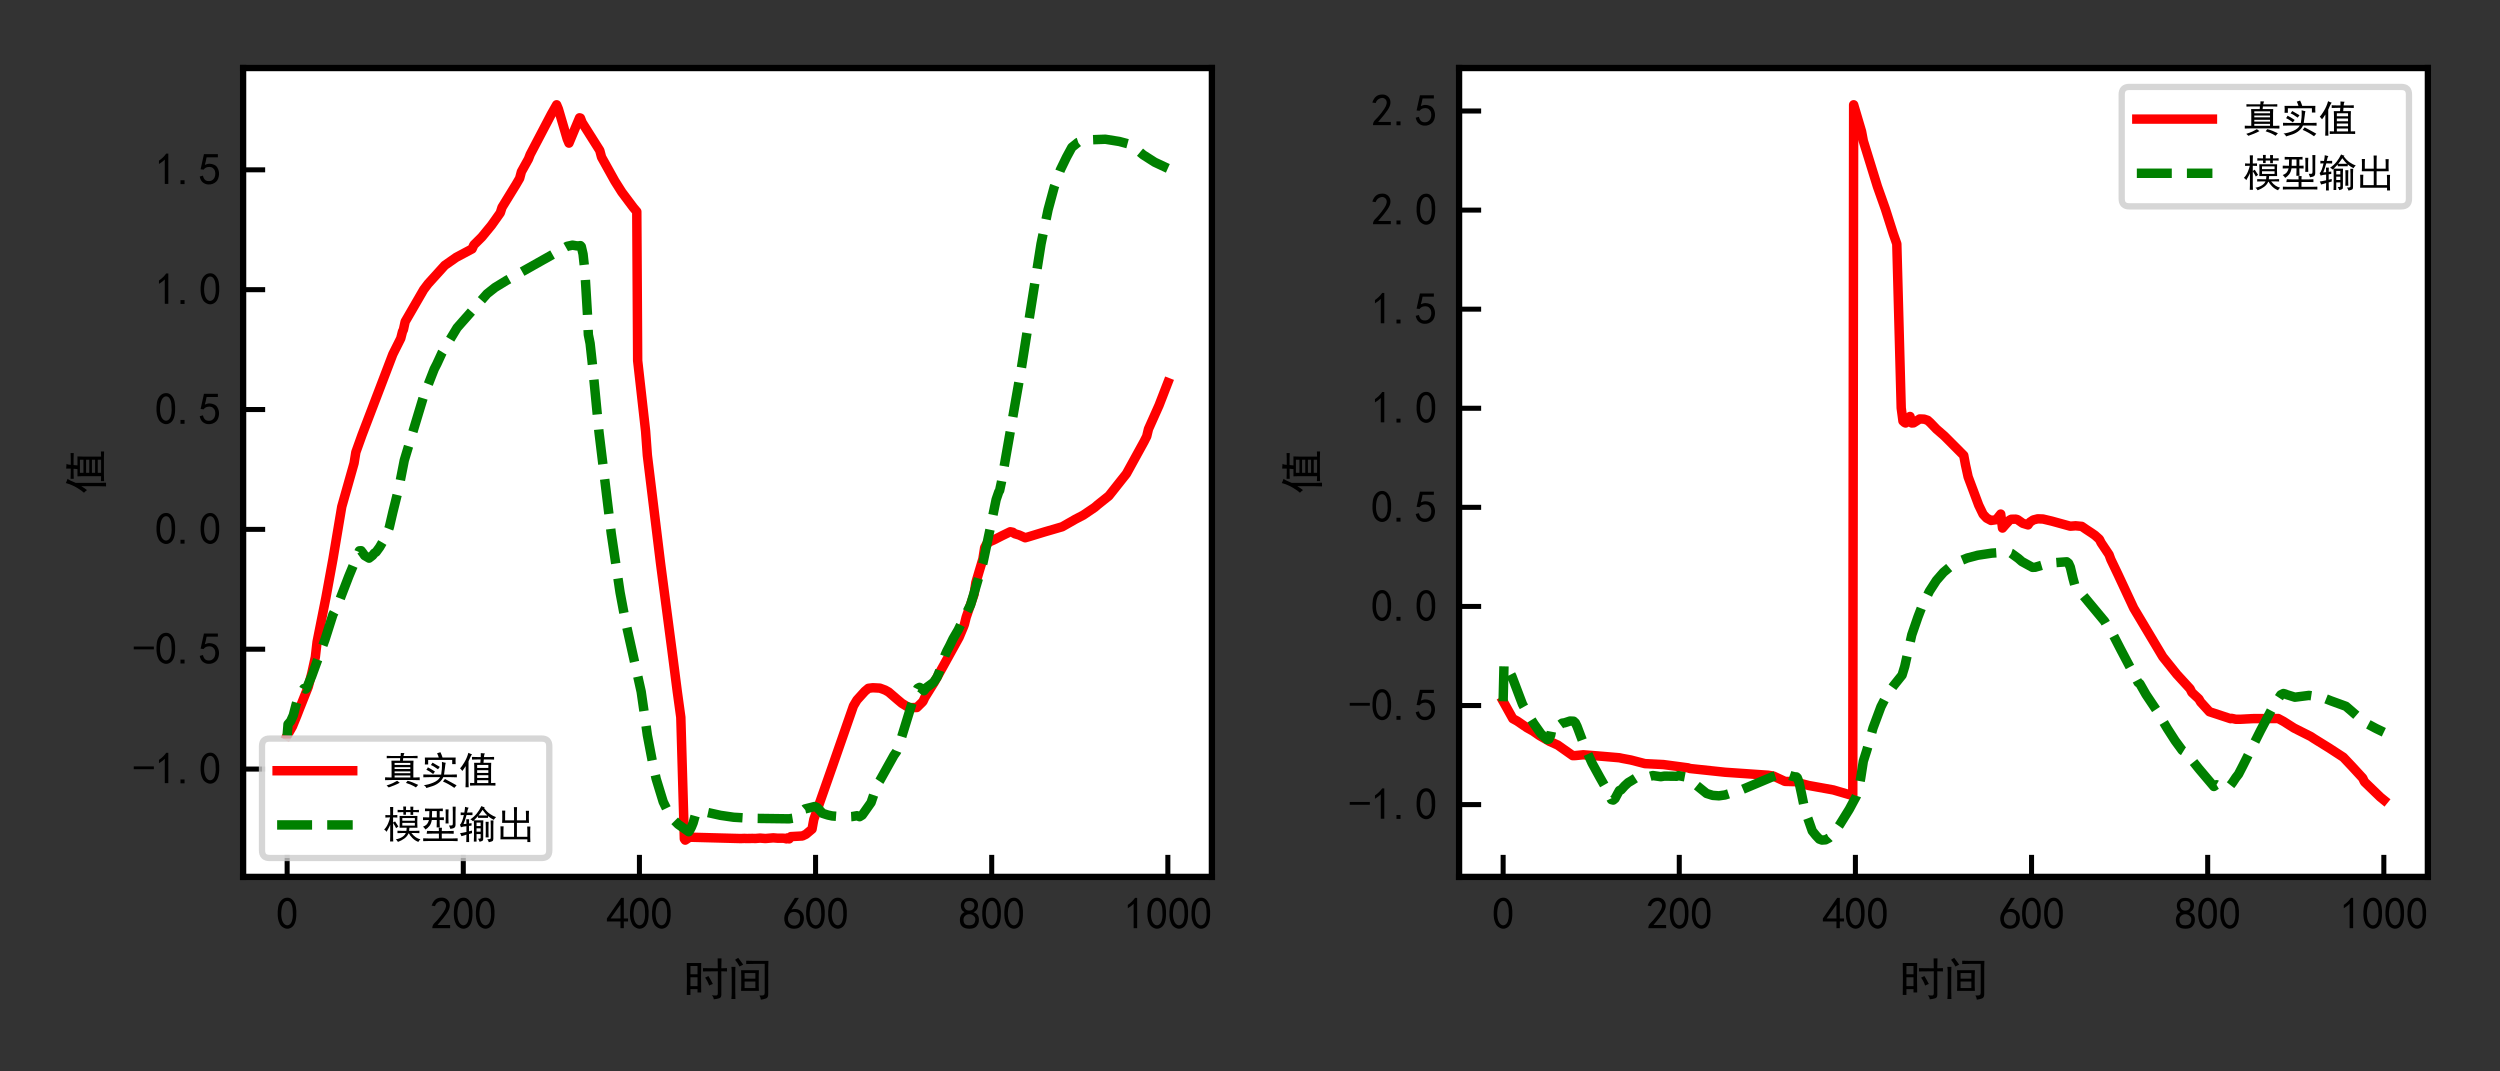 <?xml version="1.0" encoding="utf-8" standalone="no"?>
<!DOCTYPE svg PUBLIC "-//W3C//DTD SVG 1.1//EN"
  "http://www.w3.org/Graphics/SVG/1.1/DTD/svg11.dtd">
<svg xmlns:xlink="http://www.w3.org/1999/xlink" width="396.85pt" height="170.079pt" viewBox="0 0 396.85 170.079" xmlns="http://www.w3.org/2000/svg" version="1.1">
 <rect x="0" y="0" width="396.85" height="170.079" fill="#333333" stroke="none"/>
 <defs>
  <style type="text/css">*{stroke-linejoin: round; stroke-linecap: butt}</style>
 </defs>
 <g id="figure_1">
  <g id="patch_1">
   <path d="M 0 170.079 
L 396.85 170.079 
L 396.85 0 
L 0 0 
L 0 170.079 
z
" style="fill: none"/>
  </g>
  <g id="axes_1">
   <g id="patch_2">
    <path d="M 38.591 139.197 
L 192.375 139.197 
L 192.375 10.8 
L 38.591 10.8 
z
" style="fill: #ffffff"/>
   </g>
   <g id="matplotlib.axis_1">
    <g id="xtick_1">
     <g id="line2d_1">
      <defs>
       <path id="mb0d450e7a9" d="M 0 0 
L 0 -3.5 
" style="stroke: #000000; stroke-width: 0.8"/>
      </defs>
      <g>
       <use xlink:href="#mb0d450e7a9" x="45.581" y="139.197" style="stroke: #000000; stroke-width: 0.8"/>
      </g>
     </g>
     <g id="text_1">
      <!-- 0 -->
      <g transform="translate(43.831 147.51)scale(0.07 -0.07)">
       <defs>
        <path id="SimHei-30" d="M 225 2537 
Q 250 3200 412 3587 
Q 575 3975 875 4225 
Q 1175 4475 1612 4475 
Q 2050 4475 2375 4112 
Q 2700 3750 2800 3200 
Q 2900 2650 2862 1937 
Q 2825 1225 2612 775 
Q 2400 325 1975 150 
Q 1550 -25 1125 187 
Q 700 400 525 750 
Q 350 1100 275 1487 
Q 200 1875 225 2537 
z
M 750 2687 
Q 675 2000 800 1462 
Q 925 925 1212 700 
Q 1500 475 1800 612 
Q 2100 750 2237 1162 
Q 2375 1575 2375 2062 
Q 2375 2550 2337 2950 
Q 2300 3350 2112 3675 
Q 1925 4000 1612 4012 
Q 1300 4025 1062 3700 
Q 825 3375 750 2687 
z
" transform="scale(0.016)"/>
       </defs>
       <use xlink:href="#SimHei-30"/>
      </g>
     </g>
    </g>
    <g id="xtick_2">
     <g id="line2d_2">
      <g>
       <use xlink:href="#mb0d450e7a9" x="73.542" y="139.197" style="stroke: #000000; stroke-width: 0.8"/>
      </g>
     </g>
     <g id="text_2">
      <!-- 200 -->
      <g transform="translate(68.292 147.51)scale(0.07 -0.07)">
       <defs>
        <path id="SimHei-32" d="M 300 250 
Q 325 625 650 925 
Q 975 1225 1475 1862 
Q 1975 2500 2125 2850 
Q 2275 3200 2237 3450 
Q 2200 3700 2000 3862 
Q 1800 4025 1537 4000 
Q 1275 3975 1037 3800 
Q 800 3625 675 3275 
L 200 3350 
Q 400 3925 712 4187 
Q 1025 4450 1450 4475 
Q 1700 4500 1900 4462 
Q 2100 4425 2312 4287 
Q 2525 4150 2662 3875 
Q 2800 3600 2762 3212 
Q 2725 2825 2375 2287 
Q 2025 1750 1025 600 
L 2825 600 
L 2825 150 
L 300 150 
L 300 250 
z
" transform="scale(0.016)"/>
       </defs>
       <use xlink:href="#SimHei-32"/>
       <use xlink:href="#SimHei-30" x="50"/>
       <use xlink:href="#SimHei-30" x="100"/>
      </g>
     </g>
    </g>
    <g id="xtick_3">
     <g id="line2d_3">
      <g>
       <use xlink:href="#mb0d450e7a9" x="101.503" y="139.197" style="stroke: #000000; stroke-width: 0.8"/>
      </g>
     </g>
     <g id="text_3">
      <!-- 400 -->
      <g transform="translate(96.253 147.51)scale(0.07 -0.07)">
       <defs>
        <path id="SimHei-34" d="M 2000 1100 
L 75 1100 
L 75 1525 
L 2100 4450 
L 2475 4450 
L 2475 1525 
L 3075 1525 
L 3075 1100 
L 2475 1100 
L 2475 150 
L 2000 150 
L 2000 1100 
z
M 2000 1525 
L 2000 3500 
L 600 1525 
L 2000 1525 
z
" transform="scale(0.016)"/>
       </defs>
       <use xlink:href="#SimHei-34"/>
       <use xlink:href="#SimHei-30" x="50"/>
       <use xlink:href="#SimHei-30" x="100"/>
      </g>
     </g>
    </g>
    <g id="xtick_4">
     <g id="line2d_4">
      <g>
       <use xlink:href="#mb0d450e7a9" x="129.463" y="139.197" style="stroke: #000000; stroke-width: 0.8"/>
      </g>
     </g>
     <g id="text_4">
      <!-- 600 -->
      <g transform="translate(124.213 147.51)scale(0.07 -0.07)">
       <defs>
        <path id="SimHei-36" d="M 250 1612 
Q 275 1975 387 2225 
Q 500 2475 725 2850 
L 1750 4450 
L 2325 4450 
L 1275 2800 
Q 1950 2975 2350 2750 
Q 2750 2525 2887 2237 
Q 3025 1950 3037 1612 
Q 3050 1275 2937 950 
Q 2825 625 2537 362 
Q 2250 100 1737 75 
Q 1225 50 862 262 
Q 500 475 362 862 
Q 225 1250 250 1612 
z
M 1025 787 
Q 1250 550 1625 525 
Q 2000 500 2250 775 
Q 2500 1050 2500 1575 
Q 2500 2100 2187 2300 
Q 1875 2500 1487 2450 
Q 1100 2400 925 2075 
Q 750 1750 775 1387 
Q 800 1025 1025 787 
z
" transform="scale(0.016)"/>
       </defs>
       <use xlink:href="#SimHei-36"/>
       <use xlink:href="#SimHei-30" x="50"/>
       <use xlink:href="#SimHei-30" x="100"/>
      </g>
     </g>
    </g>
    <g id="xtick_5">
     <g id="line2d_5">
      <g>
       <use xlink:href="#mb0d450e7a9" x="157.424" y="139.197" style="stroke: #000000; stroke-width: 0.8"/>
      </g>
     </g>
     <g id="text_5">
      <!-- 800 -->
      <g transform="translate(152.174 147.51)scale(0.07 -0.07)">
       <defs>
        <path id="SimHei-38" d="M 175 1375 
Q 175 1675 325 1962 
Q 475 2250 825 2425 
Q 525 2600 425 2812 
Q 325 3025 312 3300 
Q 300 3575 387 3775 
Q 475 3975 650 4150 
Q 825 4325 1037 4387 
Q 1250 4450 1500 4450 
Q 1750 4450 1950 4400 
Q 2150 4350 2375 4187 
Q 2600 4025 2700 3725 
Q 2800 3425 2687 3025 
Q 2575 2625 2100 2400 
Q 2525 2275 2700 2012 
Q 2875 1750 2875 1375 
Q 2875 1000 2762 775 
Q 2650 550 2512 400 
Q 2375 250 2137 162 
Q 1900 75 1537 75 
Q 1175 75 912 162 
Q 650 250 475 425 
Q 300 600 237 837 
Q 175 1075 175 1375 
z
M 687 1400 
Q 675 1100 787 875 
Q 900 650 1200 587 
Q 1500 525 1825 600 
Q 2150 675 2275 950 
Q 2400 1225 2362 1500 
Q 2325 1775 2050 1962 
Q 1775 2150 1450 2125 
Q 1125 2100 912 1900 
Q 700 1700 687 1400 
z
M 775 3350 
Q 775 3100 950 2875 
Q 1125 2650 1500 2650 
Q 1875 2650 2062 2875 
Q 2250 3100 2237 3412 
Q 2225 3725 2012 3875 
Q 1800 4025 1437 4000 
Q 1075 3975 925 3787 
Q 775 3600 775 3350 
z
" transform="scale(0.016)"/>
       </defs>
       <use xlink:href="#SimHei-38"/>
       <use xlink:href="#SimHei-30" x="50"/>
       <use xlink:href="#SimHei-30" x="100"/>
      </g>
     </g>
    </g>
    <g id="xtick_6">
     <g id="line2d_6">
      <g>
       <use xlink:href="#mb0d450e7a9" x="185.385" y="139.197" style="stroke: #000000; stroke-width: 0.8"/>
      </g>
     </g>
     <g id="text_6">
      <!-- 1000 -->
      <g transform="translate(178.385 147.51)scale(0.07 -0.07)">
       <defs>
        <path id="SimHei-31" d="M 1400 3600 
Q 1075 3275 575 2975 
L 575 3450 
Q 1200 3875 1600 4450 
L 1900 4450 
L 1900 150 
L 1400 150 
L 1400 3600 
z
" transform="scale(0.016)"/>
       </defs>
       <use xlink:href="#SimHei-31"/>
       <use xlink:href="#SimHei-30" x="50"/>
       <use xlink:href="#SimHei-30" x="100"/>
       <use xlink:href="#SimHei-30" x="150"/>
      </g>
     </g>
    </g>
    <g id="text_7">
     <!-- 时间 -->
     <g transform="translate(108.483 157.99)scale(0.07 -0.07)">
      <defs>
       <path id="SimHei-65f6" d="M 2525 4575 
Q 2500 3675 2500 2400 
Q 2500 1125 2525 400 
L 2000 400 
L 2000 875 
L 1000 875 
L 1000 50 
L 475 50 
Q 500 1200 500 2350 
Q 500 3525 475 4575 
L 2525 4575 
z
M 4875 3825 
Q 4875 4575 4850 5225 
L 5400 5225 
Q 5375 4575 5375 3825 
Q 5750 3825 6175 3850 
L 6175 3375 
Q 5750 3400 5375 3400 
L 5375 50 
Q 5375 -325 5075 -425 
Q 4775 -525 4300 -575 
Q 4300 -275 4025 0 
Q 4500 -50 4687 -25 
Q 4875 0 4875 300 
L 4875 3400 
Q 3625 3400 2775 3375 
L 2775 3850 
Q 3575 3825 4875 3825 
z
M 2000 1300 
L 2000 2550 
L 1000 2550 
L 1000 1300 
L 2000 1300 
z
M 2000 2975 
L 2000 4150 
L 1000 4150 
L 1000 2975 
L 2000 2975 
z
M 3550 2725 
Q 3875 2200 4175 1600 
Q 3925 1525 3650 1375 
Q 3450 1975 3075 2500 
Q 3300 2600 3550 2725 
z
" transform="scale(0.016)"/>
       <path id="SimHei-95f4" d="M 4450 3550 
Q 4425 3075 4425 2725 
L 4425 1400 
Q 4425 1075 4450 625 
L 1925 625 
Q 1950 1075 1950 1425 
L 1950 2725 
Q 1950 3075 1925 3550 
L 4450 3550 
z
M 5800 4875 
Q 5775 4400 5775 3925 
L 5775 250 
Q 5800 -325 5462 -450 
Q 5125 -575 4725 -625 
Q 4700 -325 4525 -25 
Q 5000 -50 5137 25 
Q 5275 100 5275 350 
L 5275 4450 
L 3775 4450 
Q 3175 4450 2650 4425 
L 2650 4900 
Q 3175 4875 3775 4875 
L 5800 4875 
z
M 550 -525 
Q 600 -25 600 525 
L 600 3150 
Q 600 3675 550 4025 
L 1125 4025 
Q 1100 3650 1100 3300 
L 1100 500 
Q 1100 0 1125 -525 
L 550 -525 
z
M 3950 1025 
L 3950 1950 
L 2425 1950 
L 2425 1025 
L 3950 1025 
z
M 3950 2350 
L 3950 3150 
L 2425 3150 
L 2425 2350 
L 3950 2350 
z
M 1525 5300 
Q 1750 5000 2225 4350 
Q 1950 4225 1700 4075 
Q 1450 4575 1075 5025 
Q 1350 5225 1525 5300 
z
" transform="scale(0.016)"/>
      </defs>
      <use xlink:href="#SimHei-65f6"/>
      <use xlink:href="#SimHei-95f4" x="100"/>
     </g>
    </g>
   </g>
   <g id="matplotlib.axis_2">
    <g id="ytick_1">
     <g id="line2d_7">
      <defs>
       <path id="mb316b2f543" d="M 0 0 
L 3.5 0 
" style="stroke: #000000; stroke-width: 0.8"/>
      </defs>
      <g>
       <use xlink:href="#mb316b2f543" x="38.591" y="122.079" style="stroke: #000000; stroke-width: 0.8"/>
      </g>
     </g>
     <g id="text_8">
      <!-- -1.0 -->
      <g transform="translate(21.091 124.486)scale(0.07 -0.07)">
       <defs>
        <path id="SimHei-2d" d="M 2975 2125 
L 125 2125 
L 125 2525 
L 2975 2525 
L 2975 2125 
z
" transform="scale(0.016)"/>
        <path id="SimHei-2e" d="M 1075 125 
L 500 125 
L 500 675 
L 1075 675 
L 1075 125 
z
" transform="scale(0.016)"/>
       </defs>
       <use xlink:href="#SimHei-2d"/>
       <use xlink:href="#SimHei-31" x="50"/>
       <use xlink:href="#SimHei-2e" x="100"/>
       <use xlink:href="#SimHei-30" x="150"/>
      </g>
     </g>
    </g>
    <g id="ytick_2">
     <g id="line2d_8">
      <g>
       <use xlink:href="#mb316b2f543" x="38.591" y="103.055" style="stroke: #000000; stroke-width: 0.8"/>
      </g>
     </g>
     <g id="text_9">
      <!-- -0.5 -->
      <g transform="translate(21.091 105.462)scale(0.07 -0.07)">
       <defs>
        <path id="SimHei-35" d="M 550 1325 
Q 725 650 1150 575 
Q 1575 500 1837 662 
Q 2100 825 2212 1087 
Q 2325 1350 2312 1675 
Q 2300 2000 2137 2225 
Q 1975 2450 1725 2525 
Q 1475 2600 1162 2525 
Q 850 2450 650 2175 
L 225 2225 
Q 275 2375 700 4375 
L 2675 4375 
L 2675 3925 
L 1075 3925 
Q 950 3250 825 2850 
Q 1200 3025 1525 3012 
Q 1850 3000 2150 2862 
Q 2450 2725 2587 2487 
Q 2725 2250 2787 2012 
Q 2850 1775 2837 1500 
Q 2825 1225 2725 937 
Q 2625 650 2425 462 
Q 2225 275 1937 162 
Q 1650 50 1275 75 
Q 900 100 562 350 
Q 225 600 100 1200 
L 550 1325 
z
" transform="scale(0.016)"/>
       </defs>
       <use xlink:href="#SimHei-2d"/>
       <use xlink:href="#SimHei-30" x="50"/>
       <use xlink:href="#SimHei-2e" x="100"/>
       <use xlink:href="#SimHei-35" x="150"/>
      </g>
     </g>
    </g>
    <g id="ytick_3">
     <g id="line2d_9">
      <g>
       <use xlink:href="#mb316b2f543" x="38.591" y="84.031" style="stroke: #000000; stroke-width: 0.8"/>
      </g>
     </g>
     <g id="text_10">
      <!-- 0.0 -->
      <g transform="translate(24.591 86.438)scale(0.07 -0.07)">
       <use xlink:href="#SimHei-30"/>
       <use xlink:href="#SimHei-2e" x="50"/>
       <use xlink:href="#SimHei-30" x="100"/>
      </g>
     </g>
    </g>
    <g id="ytick_4">
     <g id="line2d_10">
      <g>
       <use xlink:href="#mb316b2f543" x="38.591" y="65.007" style="stroke: #000000; stroke-width: 0.8"/>
      </g>
     </g>
     <g id="text_11">
      <!-- 0.5 -->
      <g transform="translate(24.591 67.414)scale(0.07 -0.07)">
       <use xlink:href="#SimHei-30"/>
       <use xlink:href="#SimHei-2e" x="50"/>
       <use xlink:href="#SimHei-35" x="100"/>
      </g>
     </g>
    </g>
    <g id="ytick_5">
     <g id="line2d_11">
      <g>
       <use xlink:href="#mb316b2f543" x="38.591" y="45.983" style="stroke: #000000; stroke-width: 0.8"/>
      </g>
     </g>
     <g id="text_12">
      <!-- 1.0 -->
      <g transform="translate(24.591 48.39)scale(0.07 -0.07)">
       <use xlink:href="#SimHei-31"/>
       <use xlink:href="#SimHei-2e" x="50"/>
       <use xlink:href="#SimHei-30" x="100"/>
      </g>
     </g>
    </g>
    <g id="ytick_6">
     <g id="line2d_12">
      <g>
       <use xlink:href="#mb316b2f543" x="38.591" y="26.959" style="stroke: #000000; stroke-width: 0.8"/>
      </g>
     </g>
     <g id="text_13">
      <!-- 1.5 -->
      <g transform="translate(24.591 29.366)scale(0.07 -0.07)">
       <use xlink:href="#SimHei-31"/>
       <use xlink:href="#SimHei-2e" x="50"/>
       <use xlink:href="#SimHei-35" x="100"/>
      </g>
     </g>
    </g>
    <g id="text_14">
     <!-- 值 -->
     <g transform="translate(16.216 78.499)rotate(-90)scale(0.07 -0.07)">
      <defs>
       <path id="SimHei-503c" d="M 3675 4450 
L 3675 5100 
Q 3975 5075 4350 5050 
Q 4225 4875 4200 4450 
L 5125 4450 
Q 5550 4450 5875 4475 
L 5875 4025 
Q 5525 4050 5125 4050 
L 4175 4050 
L 4125 3500 
L 5400 3500 
Q 5375 3200 5375 2700 
L 5375 150 
Q 5875 150 6100 175 
L 6100 -275 
Q 5775 -250 5200 -250 
L 2850 -250 
Q 2275 -250 1900 -275 
L 1900 175 
Q 2125 150 2600 150 
L 2600 2700 
Q 2600 3175 2575 3500 
L 3600 3500 
L 3650 4050 
L 3200 4050 
Q 2575 4050 2225 4025 
L 2225 4475 
Q 2550 4450 3200 4450 
L 3675 4450 
z
M 2225 4900 
Q 2025 4675 1650 3750 
L 1650 450 
Q 1650 -75 1675 -550 
L 1150 -550 
Q 1175 -125 1175 375 
L 1175 2950 
Q 875 2450 625 2150 
Q 425 2425 250 2575 
Q 500 2825 937 3537 
Q 1375 4250 1625 5150 
Q 1975 4975 2225 4900 
z
M 4925 2650 
L 4925 3150 
L 3075 3150 
L 3075 2650 
L 4925 2650 
z
M 4925 150 
L 4925 625 
L 3075 625 
L 3075 150 
L 4925 150 
z
M 4925 1000 
L 4925 1450 
L 3075 1450 
L 3075 1000 
L 4925 1000 
z
M 4925 1825 
L 4925 2275 
L 3075 2275 
L 3075 1825 
L 4925 1825 
z
" transform="scale(0.016)"/>
      </defs>
      <use xlink:href="#SimHei-503c"/>
     </g>
    </g>
   </g>
   <g id="line2d_13">
    <path d="M 45.581 116.776 
L 46.42 115.318 
L 47.119 113.606 
L 47.539 112.522 
L 48.937 109.007 
L 49.496 106.857 
L 50.055 104.308 
L 50.335 101.879 
L 51.733 94.872 
L 52.851 88.766 
L 54.249 80.44 
L 56.206 73.524 
L 56.486 71.789 
L 57.465 69.052 
L 62.358 56.23 
L 63.616 53.718 
L 63.896 52.617 
L 64.035 52.349 
L 64.315 51.062 
L 67.251 45.985 
L 67.95 45.056 
L 70.606 42.124 
L 72.424 40.851 
L 74.94 39.511 
L 75.22 38.886 
L 76.478 37.634 
L 78.016 35.76 
L 79.414 33.789 
L 79.693 32.911 
L 81.93 29.269 
L 82.489 28.309 
L 82.769 27.252 
L 83.887 25.241 
L 84.167 24.514 
L 87.522 18.117 
L 88.361 16.636 
L 88.641 17.308 
L 90.039 22.064 
L 90.318 22.719 
L 91.157 20.701 
L 91.996 18.701 
L 92.136 18.743 
L 92.415 19.463 
L 95.072 23.668 
L 95.212 23.899 
L 95.491 24.952 
L 97.588 28.723 
L 98.707 30.498 
L 100.524 32.925 
L 101.083 33.591 
L 101.223 57.248 
L 102.481 68.447 
L 102.761 72.275 
L 104.858 89.456 
L 106.675 103.298 
L 107.514 109.806 
L 108.073 113.867 
L 108.633 133.162 
L 108.772 133.361 
L 109.471 132.897 
L 117.58 133.112 
L 118.139 133.089 
L 118.559 133.105 
L 118.978 133.099 
L 119.397 133.089 
L 119.957 133.099 
L 120.656 133.039 
L 121.495 133.107 
L 122.753 133 
L 123.452 133.057 
L 124.011 133.055 
L 124.43 133.061 
L 124.85 133.162 
L 124.99 133.008 
L 125.269 133.165 
L 125.549 132.803 
L 127.366 132.703 
L 127.925 132.436 
L 128.904 131.615 
L 129.184 130.071 
L 132.12 121.703 
L 135.475 112.062 
L 136.034 111.122 
L 137.292 109.733 
L 137.851 109.262 
L 138.551 109.174 
L 139.669 109.232 
L 140.508 109.542 
L 141.067 109.856 
L 142.465 111.057 
L 143.164 111.645 
L 144.282 112.328 
L 145.541 112.31 
L 146.379 111.492 
L 146.519 111.33 
L 146.799 110.728 
L 148.337 108.255 
L 152.251 101.166 
L 152.95 99.498 
L 153.09 99.11 
L 153.37 97.983 
L 154.628 94.323 
L 154.907 92.475 
L 156.026 88.714 
L 156.306 86.934 
L 156.585 86.411 
L 157.144 85.973 
L 157.704 85.733 
L 159.102 85.024 
L 160.36 84.411 
L 160.779 84.493 
L 161.059 84.716 
L 161.758 84.923 
L 162.037 85.046 
L 162.736 85.364 
L 163.296 85.206 
L 165.812 84.435 
L 168.608 83.621 
L 169.727 82.984 
L 170.705 82.423 
L 171.963 81.77 
L 173.781 80.535 
L 174.2 80.172 
L 176.018 78.719 
L 178.814 75.191 
L 181.61 70.099 
L 182.029 69.267 
L 182.309 68.103 
L 183.987 64.342 
L 185.385 60.731 
L 185.385 60.731 
" clip-path="url(#pcd67463d64)" style="fill: none; stroke: #ff0000; stroke-width: 1.5; stroke-linecap: square"/>
   </g>
   <g id="line2d_14">
    <path d="M 45.581 116.776 
L 45.721 114.966 
L 46.141 114.477 
L 46.56 113.544 
L 46.979 111.921 
L 47.259 110.995 
L 48.238 109.297 
L 48.377 109.277 
L 48.517 109.391 
L 48.657 109.27 
L 49.496 107.283 
L 51.593 101.517 
L 52.851 97.558 
L 53.55 96.217 
L 54.249 94.388 
L 55.368 91.474 
L 57.045 87.439 
L 57.325 87.419 
L 57.604 87.781 
L 57.884 88.192 
L 58.583 88.602 
L 59.142 88.168 
L 59.422 87.808 
L 59.702 87.629 
L 60.261 86.859 
L 61.239 85.17 
L 61.799 83.709 
L 62.358 81.302 
L 62.777 79.615 
L 63.336 77.343 
L 64.175 73.07 
L 67.251 62.886 
L 68.929 58.586 
L 69.348 57.773 
L 70.187 55.95 
L 72.563 52.029 
L 77.317 46.637 
L 78.575 45.642 
L 80.392 44.53 
L 90.039 39.095 
L 90.878 38.914 
L 91.577 39.034 
L 91.856 39.028 
L 92.136 38.991 
L 92.276 39.146 
L 92.555 40.345 
L 92.835 42.917 
L 93.254 49.94 
L 93.394 53.122 
L 93.674 54.51 
L 94.093 58.363 
L 95.072 68.503 
L 97.029 84.673 
L 98.427 94.035 
L 99.266 98.518 
L 101.782 109.803 
L 102.341 113.693 
L 102.761 116.689 
L 103.6 121.111 
L 104.159 123.63 
L 105.277 127.279 
L 106.116 129.011 
L 106.815 130.011 
L 107.654 130.85 
L 109.332 132.03 
L 109.471 131.833 
L 109.751 131.311 
L 110.031 130.623 
L 110.45 129.131 
L 110.869 129.116 
L 111.848 128.867 
L 114.365 129.426 
L 116.462 129.731 
L 119.397 129.902 
L 125.269 129.98 
L 125.828 129.888 
L 126.388 129.583 
L 127.786 128.411 
L 129.323 128.023 
L 129.743 128.218 
L 130.162 128.658 
L 130.582 129.112 
L 131.421 129.379 
L 132.12 129.528 
L 134.217 129.678 
L 135.195 129.632 
L 136.034 129.488 
L 136.453 129.642 
L 136.873 129.384 
L 138.271 127.402 
L 139.25 124.531 
L 139.669 123.906 
L 141.906 119.898 
L 142.325 119.302 
L 142.745 118.236 
L 145.261 110.055 
L 145.68 109.261 
L 145.96 109.114 
L 146.24 109.263 
L 146.659 109.644 
L 147.078 109.145 
L 148.197 108.318 
L 148.756 107.499 
L 149.176 106.467 
L 150.014 104.017 
L 150.294 103.375 
L 150.713 102.581 
L 151.273 101.42 
L 152.111 99.982 
L 152.95 98.237 
L 154.069 96.013 
L 156.026 89.389 
L 157.144 84.087 
L 158.123 79.31 
L 158.542 78.085 
L 158.682 77.86 
L 158.962 76.542 
L 162.177 58.162 
L 165.253 38.709 
L 166.371 33.296 
L 167.35 29.675 
L 168.329 26.957 
L 169.307 24.937 
L 170.146 23.391 
L 171.125 22.6 
L 171.684 22.413 
L 172.383 22.336 
L 173.361 22.181 
L 175.459 22.102 
L 177.695 22.462 
L 179.093 22.837 
L 180.352 23.644 
L 181.47 24.582 
L 183.288 25.745 
L 185.105 26.598 
L 185.385 26.725 
L 185.385 26.725 
" clip-path="url(#pcd67463d64)" style="fill: none; stroke-dasharray: 5.55,2.4; stroke-dashoffset: 0; stroke: #008000; stroke-width: 1.5"/>
   </g>
   <g id="patch_3">
    <path d="M 38.591 139.197 
L 38.591 10.8 
" style="fill: none; stroke: #000000; stroke-linejoin: miter; stroke-linecap: square"/>
   </g>
   <g id="patch_4">
    <path d="M 192.375 139.197 
L 192.375 10.8 
" style="fill: none; stroke: #000000; stroke-linejoin: miter; stroke-linecap: square"/>
   </g>
   <g id="patch_5">
    <path d="M 38.591 139.197 
L 192.375 139.197 
" style="fill: none; stroke: #000000; stroke-linejoin: miter; stroke-linecap: square"/>
   </g>
   <g id="patch_6">
    <path d="M 38.591 10.8 
L 192.375 10.8 
" style="fill: none; stroke: #000000; stroke-linejoin: miter; stroke-linecap: square"/>
   </g>
   <g id="legend_1">
    <g id="patch_7">
     <path d="M 42.791 136.197 
L 85.991 136.197 
Q 87.191 136.197 87.191 134.997 
L 87.191 118.441 
Q 87.191 117.241 85.991 117.241 
L 42.791 117.241 
Q 41.591 117.241 41.591 118.441 
L 41.591 134.997 
Q 41.591 136.197 42.791 136.197 
z
" style="fill: #ffffff; opacity: 0.8; stroke: #cccccc; stroke-linejoin: miter"/>
    </g>
    <g id="line2d_15">
     <path d="M 43.991 122.346 
L 49.991 122.346 
L 55.991 122.346 
" style="fill: none; stroke: #ff0000; stroke-width: 1.5; stroke-linecap: square"/>
    </g>
    <g id="text_15">
     <!-- 真实值 -->
     <g transform="translate(60.791 124.446)scale(0.06 -0.06)">
      <defs>
       <path id="SimHei-771f" d="M 3550 5100 
Q 3450 4925 3400 4625 
L 4850 4625 
Q 5175 4625 5725 4650 
L 5725 4250 
Q 5200 4275 4850 4275 
L 3350 4275 
L 3300 3850 
L 5050 3850 
Q 5025 3550 5025 3150 
L 5025 1075 
L 5400 1075 
Q 5800 1075 6075 1100 
L 6075 625 
Q 5575 650 4900 650 
L 1450 650 
Q 775 650 350 625 
L 350 1100 
Q 725 1075 1100 1075 
L 1425 1075 
L 1425 3075 
Q 1425 3450 1400 3850 
L 2825 3850 
L 2850 4275 
L 1400 4275 
Q 1050 4275 625 4250 
L 625 4650 
Q 1175 4625 1375 4625 
L 2925 4625 
Q 2950 4875 2950 5125 
Q 3300 5100 3550 5100 
z
M 4075 525 
Q 4500 425 4925 250 
Q 5350 75 5825 -150 
Q 5550 -425 5450 -575 
Q 5025 -300 4550 -100 
Q 4075 100 3800 175 
Q 3925 350 4075 525 
z
M 4525 3150 
L 4525 3475 
L 1925 3475 
L 1925 3150 
L 4525 3150 
z
M 4525 1075 
L 4525 1400 
L 1925 1400 
L 1925 1075 
L 4525 1075 
z
M 2775 200 
Q 2375 -25 1875 -225 
Q 1375 -425 950 -575 
Q 775 -400 600 -250 
Q 1225 -50 1625 137 
Q 2025 325 2350 525 
Q 2550 350 2775 200 
z
M 4525 1775 
L 4525 2075 
L 1925 2075 
L 1925 1775 
L 4525 1775 
z
M 4525 2475 
L 4525 2775 
L 1925 2775 
L 1925 2475 
L 4525 2475 
z
" transform="scale(0.016)"/>
       <path id="SimHei-5b9e" d="M 4125 3500 
Q 4050 3200 4000 2675 
Q 3950 2150 3850 1550 
L 5025 1550 
Q 5475 1550 5975 1575 
L 5975 1100 
Q 5450 1125 5000 1125 
L 3725 1125 
Q 3500 625 3050 250 
Q 2600 -125 2000 -337 
Q 1400 -550 925 -675 
Q 825 -375 500 -200 
Q 1225 -125 2050 212 
Q 2875 550 3200 1125 
L 1425 1125 
Q 975 1125 425 1100 
L 425 1575 
Q 1000 1550 1425 1550 
L 3375 1550 
Q 3450 1975 3487 2462 
Q 3525 2950 3500 3650 
Q 3800 3550 4125 3500 
z
M 3250 5250 
Q 3450 4850 3600 4375 
L 5775 4375 
Q 5750 4100 5750 3825 
Q 5750 3575 5775 3275 
L 5200 3275 
L 5200 3975 
L 1225 3975 
L 1225 3225 
L 675 3225 
Q 700 3525 700 3800 
Q 700 4100 675 4375 
L 2975 4375 
Q 2900 4675 2700 5075 
Q 2900 5150 3250 5250 
z
M 4000 825 
Q 4550 525 5050 262 
Q 5550 0 5925 -225 
Q 5750 -425 5550 -650 
Q 5100 -325 4575 -37 
Q 4050 250 3675 400 
Q 3875 650 4000 825 
z
M 1175 2750 
Q 1600 2550 2350 2050 
Q 2250 1900 2050 1650 
Q 1350 2175 925 2350 
Q 1075 2500 1175 2750 
z
M 3150 2825 
Q 2975 2625 2850 2425 
Q 2050 3000 1675 3125 
Q 1800 3300 1950 3525 
L 3150 2825 
z
" transform="scale(0.016)"/>
      </defs>
      <use xlink:href="#SimHei-771f"/>
      <use xlink:href="#SimHei-5b9e" x="100"/>
      <use xlink:href="#SimHei-503c" x="200"/>
     </g>
    </g>
    <g id="line2d_16">
     <path d="M 43.991 130.947 
L 49.991 130.947 
L 55.991 130.947 
" style="fill: none; stroke-dasharray: 5.55,2.4; stroke-dashoffset: 0; stroke: #008000; stroke-width: 1.5"/>
    </g>
    <g id="text_16">
     <!-- 模型输出 -->
     <g transform="translate(60.791 133.047)scale(0.06 -0.06)">
      <defs>
       <path id="SimHei-6a21" d="M 5700 3675 
Q 5675 3400 5675 2725 
Q 5675 2050 5700 1725 
L 4375 1725 
Q 4350 1450 4325 1200 
L 5225 1200 
Q 5750 1200 6025 1225 
L 6025 825 
Q 5725 850 5225 850 
L 4700 850 
Q 5075 375 5437 137 
Q 5800 -100 6200 -200 
Q 5975 -375 5850 -625 
Q 5275 -400 4862 25 
Q 4450 450 4300 775 
L 4225 775 
Q 4000 275 3537 -62 
Q 3075 -400 2475 -625 
Q 2350 -375 2125 -200 
Q 2775 -75 3200 200 
Q 3625 475 3775 850 
L 3325 850 
Q 2800 850 2400 825 
L 2400 1225 
Q 2800 1200 3350 1200 
L 3875 1200 
Q 3925 1475 3925 1725 
L 2750 1725 
Q 2775 2075 2775 2700 
Q 2775 3350 2750 3675 
L 5700 3675 
z
M 2175 1650 
Q 2025 1975 1675 2525 
L 1675 300 
Q 1675 -300 1700 -550 
L 1175 -550 
Q 1200 -275 1200 250 
L 1200 2225 
Q 1125 2000 962 1712 
Q 800 1425 600 1050 
Q 450 1275 200 1425 
Q 600 1825 850 2425 
Q 1100 3025 1175 3425 
L 950 3425 
Q 700 3425 400 3400 
L 400 3825 
Q 675 3800 825 3800 
L 1200 3800 
L 1200 4350 
Q 1200 4775 1175 5150 
L 1700 5150 
Q 1675 4825 1675 4425 
L 1675 3800 
Q 2075 3800 2375 3825 
L 2375 3400 
Q 2050 3425 1675 3425 
L 1675 2575 
Q 1850 2675 2000 2775 
Q 2150 2525 2287 2325 
Q 2425 2125 2550 1925 
Q 2325 1775 2175 1650 
z
M 3375 4300 
L 3175 4300 
Q 2700 4300 2425 4275 
L 2425 4675 
Q 2700 4650 3150 4650 
L 3375 4650 
Q 3375 5000 3350 5225 
L 3825 5225 
Q 3800 5000 3800 4650 
L 4550 4650 
Q 4550 4975 4525 5200 
L 5025 5200 
Q 5000 4925 5000 4650 
L 5375 4650 
Q 5650 4650 5950 4675 
L 5950 4275 
Q 5650 4300 5375 4300 
L 5000 4300 
L 5000 3850 
L 4550 3850 
L 4550 4300 
L 3800 4300 
L 3800 3875 
L 3375 3875 
L 3375 4300 
z
M 5275 2075 
L 5275 2525 
L 3200 2525 
L 3200 2075 
L 5275 2075 
z
M 5275 2875 
L 5275 3325 
L 3200 3325 
L 3200 2875 
L 5275 2875 
z
" transform="scale(0.016)"/>
       <path id="SimHei-578b" d="M 2625 1775 
Q 2650 2325 2650 2700 
L 2650 3000 
L 1825 3000 
Q 1725 2375 1425 2000 
Q 1125 1625 775 1425 
Q 650 1650 375 1900 
Q 850 2075 1062 2362 
Q 1275 2650 1350 3000 
Q 900 3000 375 2975 
L 375 3450 
Q 925 3425 1400 3425 
Q 1425 3950 1425 4475 
Q 1075 4475 700 4450 
L 700 4900 
Q 1050 4875 1525 4875 
L 3000 4875 
Q 3275 4875 3650 4900 
L 3650 4450 
Q 3325 4475 3125 4475 
L 3125 3425 
Q 3450 3425 3825 3450 
L 3825 2975 
Q 3450 3000 3125 3000 
L 3125 2675 
Q 3125 2225 3150 1775 
L 2625 1775 
z
M 3000 1175 
Q 3000 1375 2975 1725 
L 3500 1725 
Q 3475 1375 3475 1175 
L 4550 1175 
Q 5050 1175 5450 1200 
L 5450 725 
Q 4975 750 4550 750 
L 3475 750 
L 3475 -50 
L 5275 -50 
Q 5700 -50 6100 -25 
L 6100 -500 
Q 5725 -475 5300 -475 
L 1250 -475 
Q 775 -475 400 -500 
L 400 -25 
Q 775 -50 1250 -50 
L 3000 -50 
L 3000 750 
L 2025 750 
Q 1500 750 975 725 
L 1050 1200 
Q 1500 1175 2025 1175 
L 3000 1175 
z
M 5775 5200 
Q 5750 4775 5750 4325 
L 5750 2400 
Q 5775 1950 5612 1775 
Q 5450 1600 4900 1525 
Q 4825 1775 4675 2100 
Q 5175 2075 5237 2150 
Q 5300 2225 5300 2525 
L 5300 4325 
Q 5300 4775 5275 5200 
L 5775 5200 
z
M 4600 4750 
Q 4575 4450 4575 3975 
L 4575 3200 
Q 4575 2825 4600 2425 
L 4100 2425 
Q 4125 2825 4125 3200 
L 4125 3975 
Q 4125 4450 4100 4750 
L 4600 4750 
z
M 2650 3425 
L 2650 4475 
L 1875 4475 
Q 1850 3750 1850 3425 
L 2650 3425 
z
" transform="scale(0.016)"/>
       <path id="SimHei-8f93" d="M 3225 3650 
Q 2725 3100 2550 2950 
L 4100 2950 
Q 4075 2675 4075 2275 
L 4075 -100 
Q 4100 -325 3962 -425 
Q 3825 -525 3475 -600 
Q 3400 -350 3225 -100 
Q 3650 -100 3650 25 
L 3650 675 
L 2975 675 
L 2975 -575 
L 2525 -575 
Q 2550 -125 2550 325 
L 2550 2075 
Q 2550 2500 2525 2925 
L 2375 2800 
Q 2200 3000 1950 3100 
Q 2575 3525 3025 4087 
Q 3475 4650 3775 5300 
Q 4075 5150 4325 5100 
L 4225 4975 
Q 4700 4325 5225 3975 
Q 5750 3625 6200 3475 
Q 5975 3275 5825 3025 
Q 5275 3300 4875 3650 
L 4875 3350 
L 3225 3350 
L 3225 3650 
z
M 2225 825 
Q 1975 775 1725 675 
Q 1725 -100 1750 -650 
L 1275 -650 
Q 1300 -100 1300 575 
Q 725 425 475 325 
Q 400 575 250 825 
Q 650 875 1300 1025 
L 1300 1975 
Q 700 1925 400 1800 
L 225 2225 
Q 425 2350 600 2850 
Q 775 3350 875 3825 
Q 625 3825 350 3800 
L 350 4250 
Q 675 4225 950 4225 
Q 1050 4700 1075 5175 
Q 1400 5075 1675 5025 
Q 1525 4850 1400 4225 
Q 1925 4225 2300 4250 
L 2300 3800 
Q 1850 3825 1325 3825 
Q 1075 2900 825 2325 
L 1300 2375 
Q 1300 2700 1275 3125 
L 1750 3125 
Q 1725 2900 1725 2425 
L 2150 2475 
L 2150 2075 
L 1725 2025 
L 1725 1125 
L 2225 1250 
L 2225 825 
z
M 5775 2925 
Q 5750 2525 5750 2150 
L 5750 -100 
Q 5750 -375 5625 -475 
Q 5500 -575 5000 -675 
Q 4950 -450 4750 -175 
Q 5300 -200 5325 0 
L 5325 2100 
Q 5325 2500 5300 2925 
L 5775 2925 
z
M 4975 2700 
Q 4950 2400 4950 2000 
L 4950 900 
Q 4950 425 4975 125 
L 4475 125 
Q 4500 500 4500 875 
L 4500 2000 
Q 4500 2350 4475 2700 
L 4975 2700 
z
M 4750 3750 
Q 4450 4025 3975 4675 
Q 3575 4075 3300 3750 
L 4750 3750 
z
M 3650 2000 
L 3650 2575 
L 2975 2575 
L 2975 2000 
L 3650 2000 
z
M 3650 1075 
L 3650 1625 
L 2975 1625 
L 2975 1075 
L 3650 1075 
z
" transform="scale(0.016)"/>
       <path id="SimHei-51fa" d="M 1475 4550 
Q 1450 4225 1450 3950 
L 1450 2950 
L 2925 2950 
L 2925 4425 
Q 2925 4775 2900 5125 
L 3425 5125 
Q 3400 4825 3400 4425 
L 3400 2950 
L 4900 2950 
L 4900 3875 
Q 4900 4275 4875 4525 
L 5400 4525 
Q 5375 4275 5375 3850 
L 5375 3175 
Q 5375 2775 5400 2525 
L 3400 2525 
L 3400 225 
L 5125 225 
L 5125 1275 
Q 5125 1650 5100 1925 
L 5625 1925 
Q 5600 1650 5600 1300 
L 5600 175 
Q 5600 -325 5625 -650 
L 5125 -650 
L 5125 -200 
L 675 -200 
Q 700 100 700 525 
L 700 1275 
Q 700 1700 675 1950 
L 1200 1950 
Q 1175 1700 1175 1275 
L 1175 225 
L 2925 225 
L 2925 2525 
L 950 2525 
Q 975 2775 975 3150 
L 975 3925 
Q 975 4250 950 4550 
L 1475 4550 
z
" transform="scale(0.016)"/>
      </defs>
      <use xlink:href="#SimHei-6a21"/>
      <use xlink:href="#SimHei-578b" x="100"/>
      <use xlink:href="#SimHei-8f93" x="200"/>
      <use xlink:href="#SimHei-51fa" x="300"/>
     </g>
    </g>
   </g>
  </g>
  <g id="axes_2">
   <g id="patch_8">
    <path d="M 231.616 139.197 
L 385.4 139.197 
L 385.4 10.8 
L 231.616 10.8 
z
" style="fill: #ffffff"/>
   </g>
   <g id="matplotlib.axis_3">
    <g id="xtick_7">
     <g id="line2d_17">
      <g>
       <use xlink:href="#mb0d450e7a9" x="238.607" y="139.197" style="stroke: #000000; stroke-width: 0.8"/>
      </g>
     </g>
     <g id="text_17">
      <!-- 0 -->
      <g transform="translate(236.857 147.51)scale(0.07 -0.07)">
       <use xlink:href="#SimHei-30"/>
      </g>
     </g>
    </g>
    <g id="xtick_8">
     <g id="line2d_18">
      <g>
       <use xlink:href="#mb0d450e7a9" x="266.567" y="139.197" style="stroke: #000000; stroke-width: 0.8"/>
      </g>
     </g>
     <g id="text_18">
      <!-- 200 -->
      <g transform="translate(261.317 147.51)scale(0.07 -0.07)">
       <use xlink:href="#SimHei-32"/>
       <use xlink:href="#SimHei-30" x="50"/>
       <use xlink:href="#SimHei-30" x="100"/>
      </g>
     </g>
    </g>
    <g id="xtick_9">
     <g id="line2d_19">
      <g>
       <use xlink:href="#mb0d450e7a9" x="294.528" y="139.197" style="stroke: #000000; stroke-width: 0.8"/>
      </g>
     </g>
     <g id="text_19">
      <!-- 400 -->
      <g transform="translate(289.278 147.51)scale(0.07 -0.07)">
       <use xlink:href="#SimHei-34"/>
       <use xlink:href="#SimHei-30" x="50"/>
       <use xlink:href="#SimHei-30" x="100"/>
      </g>
     </g>
    </g>
    <g id="xtick_10">
     <g id="line2d_20">
      <g>
       <use xlink:href="#mb0d450e7a9" x="322.488" y="139.197" style="stroke: #000000; stroke-width: 0.8"/>
      </g>
     </g>
     <g id="text_20">
      <!-- 600 -->
      <g transform="translate(317.238 147.51)scale(0.07 -0.07)">
       <use xlink:href="#SimHei-36"/>
       <use xlink:href="#SimHei-30" x="50"/>
       <use xlink:href="#SimHei-30" x="100"/>
      </g>
     </g>
    </g>
    <g id="xtick_11">
     <g id="line2d_21">
      <g>
       <use xlink:href="#mb0d450e7a9" x="350.449" y="139.197" style="stroke: #000000; stroke-width: 0.8"/>
      </g>
     </g>
     <g id="text_21">
      <!-- 800 -->
      <g transform="translate(345.199 147.51)scale(0.07 -0.07)">
       <use xlink:href="#SimHei-38"/>
       <use xlink:href="#SimHei-30" x="50"/>
       <use xlink:href="#SimHei-30" x="100"/>
      </g>
     </g>
    </g>
    <g id="xtick_12">
     <g id="line2d_22">
      <g>
       <use xlink:href="#mb0d450e7a9" x="378.41" y="139.197" style="stroke: #000000; stroke-width: 0.8"/>
      </g>
     </g>
     <g id="text_22">
      <!-- 1000 -->
      <g transform="translate(371.41 147.51)scale(0.07 -0.07)">
       <use xlink:href="#SimHei-31"/>
       <use xlink:href="#SimHei-30" x="50"/>
       <use xlink:href="#SimHei-30" x="100"/>
       <use xlink:href="#SimHei-30" x="150"/>
      </g>
     </g>
    </g>
    <g id="text_23">
     <!-- 时间 -->
     <g transform="translate(301.508 157.99)scale(0.07 -0.07)">
      <use xlink:href="#SimHei-65f6"/>
      <use xlink:href="#SimHei-95f4" x="100"/>
     </g>
    </g>
   </g>
   <g id="matplotlib.axis_4">
    <g id="ytick_7">
     <g id="line2d_23">
      <g>
       <use xlink:href="#mb316b2f543" x="231.616" y="127.724" style="stroke: #000000; stroke-width: 0.8"/>
      </g>
     </g>
     <g id="text_24">
      <!-- -1.0 -->
      <g transform="translate(214.116 130.131)scale(0.07 -0.07)">
       <use xlink:href="#SimHei-2d"/>
       <use xlink:href="#SimHei-31" x="50"/>
       <use xlink:href="#SimHei-2e" x="100"/>
       <use xlink:href="#SimHei-30" x="150"/>
      </g>
     </g>
    </g>
    <g id="ytick_8">
     <g id="line2d_24">
      <g>
       <use xlink:href="#mb316b2f543" x="231.616" y="111.995" style="stroke: #000000; stroke-width: 0.8"/>
      </g>
     </g>
     <g id="text_25">
      <!-- -0.5 -->
      <g transform="translate(214.116 114.402)scale(0.07 -0.07)">
       <use xlink:href="#SimHei-2d"/>
       <use xlink:href="#SimHei-30" x="50"/>
       <use xlink:href="#SimHei-2e" x="100"/>
       <use xlink:href="#SimHei-35" x="150"/>
      </g>
     </g>
    </g>
    <g id="ytick_9">
     <g id="line2d_25">
      <g>
       <use xlink:href="#mb316b2f543" x="231.616" y="96.266" style="stroke: #000000; stroke-width: 0.8"/>
      </g>
     </g>
     <g id="text_26">
      <!-- 0.0 -->
      <g transform="translate(217.616 98.673)scale(0.07 -0.07)">
       <use xlink:href="#SimHei-30"/>
       <use xlink:href="#SimHei-2e" x="50"/>
       <use xlink:href="#SimHei-30" x="100"/>
      </g>
     </g>
    </g>
    <g id="ytick_10">
     <g id="line2d_26">
      <g>
       <use xlink:href="#mb316b2f543" x="231.616" y="80.537" style="stroke: #000000; stroke-width: 0.8"/>
      </g>
     </g>
     <g id="text_27">
      <!-- 0.5 -->
      <g transform="translate(217.616 82.943)scale(0.07 -0.07)">
       <use xlink:href="#SimHei-30"/>
       <use xlink:href="#SimHei-2e" x="50"/>
       <use xlink:href="#SimHei-35" x="100"/>
      </g>
     </g>
    </g>
    <g id="ytick_11">
     <g id="line2d_27">
      <g>
       <use xlink:href="#mb316b2f543" x="231.616" y="64.808" style="stroke: #000000; stroke-width: 0.8"/>
      </g>
     </g>
     <g id="text_28">
      <!-- 1.0 -->
      <g transform="translate(217.616 67.214)scale(0.07 -0.07)">
       <use xlink:href="#SimHei-31"/>
       <use xlink:href="#SimHei-2e" x="50"/>
       <use xlink:href="#SimHei-30" x="100"/>
      </g>
     </g>
    </g>
    <g id="ytick_12">
     <g id="line2d_28">
      <g>
       <use xlink:href="#mb316b2f543" x="231.616" y="49.079" style="stroke: #000000; stroke-width: 0.8"/>
      </g>
     </g>
     <g id="text_29">
      <!-- 1.5 -->
      <g transform="translate(217.616 51.485)scale(0.07 -0.07)">
       <use xlink:href="#SimHei-31"/>
       <use xlink:href="#SimHei-2e" x="50"/>
       <use xlink:href="#SimHei-35" x="100"/>
      </g>
     </g>
    </g>
    <g id="ytick_13">
     <g id="line2d_29">
      <g>
       <use xlink:href="#mb316b2f543" x="231.616" y="33.35" style="stroke: #000000; stroke-width: 0.8"/>
      </g>
     </g>
     <g id="text_30">
      <!-- 2.0 -->
      <g transform="translate(217.616 35.756)scale(0.07 -0.07)">
       <use xlink:href="#SimHei-32"/>
       <use xlink:href="#SimHei-2e" x="50"/>
       <use xlink:href="#SimHei-30" x="100"/>
      </g>
     </g>
    </g>
    <g id="ytick_14">
     <g id="line2d_30">
      <g>
       <use xlink:href="#mb316b2f543" x="231.616" y="17.621" style="stroke: #000000; stroke-width: 0.8"/>
      </g>
     </g>
     <g id="text_31">
      <!-- 2.5 -->
      <g transform="translate(217.616 20.027)scale(0.07 -0.07)">
       <use xlink:href="#SimHei-32"/>
       <use xlink:href="#SimHei-2e" x="50"/>
       <use xlink:href="#SimHei-35" x="100"/>
      </g>
     </g>
    </g>
    <g id="text_32">
     <!-- 值 -->
     <g transform="translate(209.241 78.499)rotate(-90)scale(0.07 -0.07)">
      <use xlink:href="#SimHei-503c"/>
     </g>
    </g>
   </g>
   <g id="line2d_31">
    <path d="M 238.607 111.324 
L 240.144 114.077 
L 240.843 114.462 
L 241.962 115.227 
L 242.381 115.51 
L 243.36 116.059 
L 244.339 116.739 
L 246.016 117.706 
L 247.274 118.27 
L 249.651 119.947 
L 250.07 119.94 
L 251.329 119.813 
L 254.544 120.071 
L 257.061 120.288 
L 257.48 120.38 
L 258.878 120.641 
L 261.115 121.218 
L 264.051 121.366 
L 267.965 121.886 
L 268.245 121.991 
L 273.837 122.587 
L 280.687 123.058 
L 281.526 123.195 
L 283.344 124.04 
L 285.161 124.087 
L 285.58 124.293 
L 287.118 124.691 
L 291.033 125.397 
L 294.108 126.304 
L 294.248 16.636 
L 295.506 20.881 
L 295.786 22.377 
L 298.023 29.613 
L 299.281 33.163 
L 300.539 37.114 
L 301.099 38.712 
L 301.798 64.763 
L 302.077 66.842 
L 302.357 67.092 
L 302.497 67.147 
L 302.636 67.06 
L 303.196 66.112 
L 303.475 67.145 
L 303.755 67.126 
L 304.733 66.505 
L 305.433 66.533 
L 305.992 66.717 
L 306.411 67.094 
L 307.39 68.114 
L 308.648 69.208 
L 311.724 72.296 
L 312.003 73.793 
L 312.423 75.708 
L 314.1 80.192 
L 314.799 81.642 
L 315.359 82.24 
L 316.058 82.616 
L 316.896 82.492 
L 317.595 81.605 
L 317.875 83.825 
L 318.294 83.34 
L 318.993 82.574 
L 319.273 82.426 
L 319.972 82.409 
L 320.252 82.48 
L 321.09 83.065 
L 321.929 83.324 
L 322.209 82.906 
L 322.768 82.537 
L 323.467 82.358 
L 324.306 82.39 
L 325.704 82.723 
L 328.64 83.531 
L 329.479 83.464 
L 330.457 83.556 
L 331.156 84.034 
L 331.995 84.585 
L 332.554 84.971 
L 333.253 85.6 
L 333.533 86.161 
L 334.791 88.045 
L 335.071 88.808 
L 336.189 91.143 
L 338.706 96.538 
L 343.319 104.263 
L 345.556 107.051 
L 347.653 109.337 
L 347.933 109.915 
L 349.051 110.957 
L 349.331 111.447 
L 350.729 112.98 
L 354.084 114.086 
L 354.224 114.032 
L 354.503 114.084 
L 354.923 114.179 
L 355.622 114.179 
L 357.579 114.075 
L 361.633 114.055 
L 362.472 114.503 
L 364.15 115.569 
L 366.806 116.908 
L 367.365 117.276 
L 369.742 118.748 
L 371.979 120.206 
L 373.377 121.685 
L 375.054 123.509 
L 375.334 124.102 
L 377.851 126.533 
L 378.41 126.988 
L 378.41 126.988 
" clip-path="url(#pd2d6d8b1bf)" style="fill: none; stroke: #ff0000; stroke-width: 1.5; stroke-linecap: square"/>
   </g>
   <g id="line2d_32">
    <path d="M 238.607 111.324 
L 238.746 105.385 
L 239.445 106.289 
L 240.005 107.374 
L 241.263 110.703 
L 241.682 111.804 
L 242.661 113.566 
L 243.5 114.902 
L 244.618 116.483 
L 245.597 117.395 
L 245.876 117.33 
L 246.156 116.713 
L 246.436 115.236 
L 246.575 115.356 
L 246.855 115.492 
L 247.135 115.419 
L 247.973 114.795 
L 248.393 114.73 
L 249.232 114.456 
L 249.791 114.483 
L 250.07 114.741 
L 250.35 115.323 
L 251.608 118.663 
L 252.727 121.143 
L 253.985 123.434 
L 254.824 124.912 
L 255.802 126.93 
L 256.082 127.003 
L 256.362 126.775 
L 256.781 125.989 
L 257.061 125.485 
L 257.34 125.375 
L 257.899 124.751 
L 258.459 124.235 
L 259.018 123.905 
L 259.717 123.462 
L 261.534 123.218 
L 261.954 123.227 
L 262.373 123.111 
L 263.631 123.292 
L 264.191 123.201 
L 266.148 123.223 
L 266.427 123.125 
L 267.686 123.359 
L 270.901 125.952 
L 271.88 126.259 
L 272.858 126.33 
L 273.837 126.192 
L 276.633 125.297 
L 281.386 123.294 
L 282.784 122.845 
L 283.483 122.875 
L 284.322 123.172 
L 284.881 123.317 
L 285.161 123.327 
L 285.301 123.455 
L 285.58 124.175 
L 286 126.124 
L 286.559 128.85 
L 286.978 129.906 
L 287.678 131.902 
L 288.237 132.601 
L 288.796 133.198 
L 289.215 133.353 
L 289.775 133.314 
L 290.334 133.022 
L 291.033 132.335 
L 292.011 130.956 
L 293.549 128.477 
L 294.668 126.397 
L 295.087 125.035 
L 295.367 123.524 
L 295.786 120.827 
L 296.345 119.064 
L 297.324 115.557 
L 298.582 112.184 
L 299.561 110.274 
L 300.539 108.912 
L 301.937 107.165 
L 302.357 105.782 
L 303.475 100.779 
L 304.454 97.935 
L 305.013 96.483 
L 306.271 93.863 
L 307.39 92.135 
L 308.508 90.855 
L 309.627 89.915 
L 310.885 89.157 
L 312.283 88.581 
L 313.961 88.138 
L 316.197 87.802 
L 318.714 87.639 
L 319.273 87.833 
L 320.391 88.648 
L 320.951 89.136 
L 322.628 90.061 
L 323.048 90.049 
L 324.725 89.553 
L 326.263 89.313 
L 328.081 89.179 
L 328.36 89.409 
L 328.64 90.028 
L 329.059 91.797 
L 329.479 93.331 
L 329.898 93.594 
L 334.092 98.634 
L 334.651 99.629 
L 334.931 100.092 
L 335.49 100.865 
L 336.609 103.035 
L 339.405 108.342 
L 339.684 108.541 
L 340.663 110.257 
L 342.341 112.765 
L 344.018 115.612 
L 345.276 117.569 
L 346.395 119.095 
L 346.674 119.27 
L 346.954 119.361 
L 347.933 120.635 
L 349.051 122.033 
L 351.428 124.844 
L 351.707 124.651 
L 351.847 124.571 
L 352.406 124.893 
L 352.966 124.942 
L 353.944 124.803 
L 354.364 124.275 
L 354.923 123.435 
L 355.342 122.895 
L 356.041 121.541 
L 358.837 115.964 
L 360.934 111.998 
L 362.053 110.301 
L 362.472 110.088 
L 362.752 110.165 
L 363.031 110.279 
L 364.29 110.674 
L 366.526 110.39 
L 368.064 110.619 
L 369.043 110.866 
L 370.022 111.254 
L 372.398 112.119 
L 375.334 114.658 
L 377.152 115.629 
L 378.41 116.238 
L 378.41 116.238 
" clip-path="url(#pd2d6d8b1bf)" style="fill: none; stroke-dasharray: 5.55,2.4; stroke-dashoffset: 0; stroke: #008000; stroke-width: 1.5"/>
   </g>
   <g id="patch_9">
    <path d="M 231.616 139.197 
L 231.616 10.8 
" style="fill: none; stroke: #000000; stroke-linejoin: miter; stroke-linecap: square"/>
   </g>
   <g id="patch_10">
    <path d="M 385.4 139.197 
L 385.4 10.8 
" style="fill: none; stroke: #000000; stroke-linejoin: miter; stroke-linecap: square"/>
   </g>
   <g id="patch_11">
    <path d="M 231.616 139.197 
L 385.4 139.197 
" style="fill: none; stroke: #000000; stroke-linejoin: miter; stroke-linecap: square"/>
   </g>
   <g id="patch_12">
    <path d="M 231.616 10.8 
L 385.4 10.8 
" style="fill: none; stroke: #000000; stroke-linejoin: miter; stroke-linecap: square"/>
   </g>
   <g id="legend_2">
    <g id="patch_13">
     <path d="M 338 32.756 
L 381.2 32.756 
Q 382.4 32.756 382.4 31.556 
L 382.4 15 
Q 382.4 13.8 381.2 13.8 
L 338 13.8 
Q 336.8 13.8 336.8 15 
L 336.8 31.556 
Q 336.8 32.756 338 32.756 
z
" style="fill: #ffffff; opacity: 0.8; stroke: #cccccc; stroke-linejoin: miter"/>
    </g>
    <g id="line2d_33">
     <path d="M 339.2 18.905 
L 345.2 18.905 
L 351.2 18.905 
" style="fill: none; stroke: #ff0000; stroke-width: 1.5; stroke-linecap: square"/>
    </g>
    <g id="text_33">
     <!-- 真实值 -->
     <g transform="translate(356 21.005)scale(0.06 -0.06)">
      <use xlink:href="#SimHei-771f"/>
      <use xlink:href="#SimHei-5b9e" x="100"/>
      <use xlink:href="#SimHei-503c" x="200"/>
     </g>
    </g>
    <g id="line2d_34">
     <path d="M 339.2 27.506 
L 345.2 27.506 
L 351.2 27.506 
" style="fill: none; stroke-dasharray: 5.55,2.4; stroke-dashoffset: 0; stroke: #008000; stroke-width: 1.5"/>
    </g>
    <g id="text_34">
     <!-- 模型输出 -->
     <g transform="translate(356 29.606)scale(0.06 -0.06)">
      <use xlink:href="#SimHei-6a21"/>
      <use xlink:href="#SimHei-578b" x="100"/>
      <use xlink:href="#SimHei-8f93" x="200"/>
      <use xlink:href="#SimHei-51fa" x="300"/>
     </g>
    </g>
   </g>
  </g>
 </g>
 <defs>
  <clipPath id="pcd67463d64">
   <rect x="38.591" y="10.8" width="153.783" height="128.397"/>
  </clipPath>
  <clipPath id="pd2d6d8b1bf">
   <rect x="231.616" y="10.8" width="153.783" height="128.397"/>
  </clipPath>
 </defs>
</svg>
